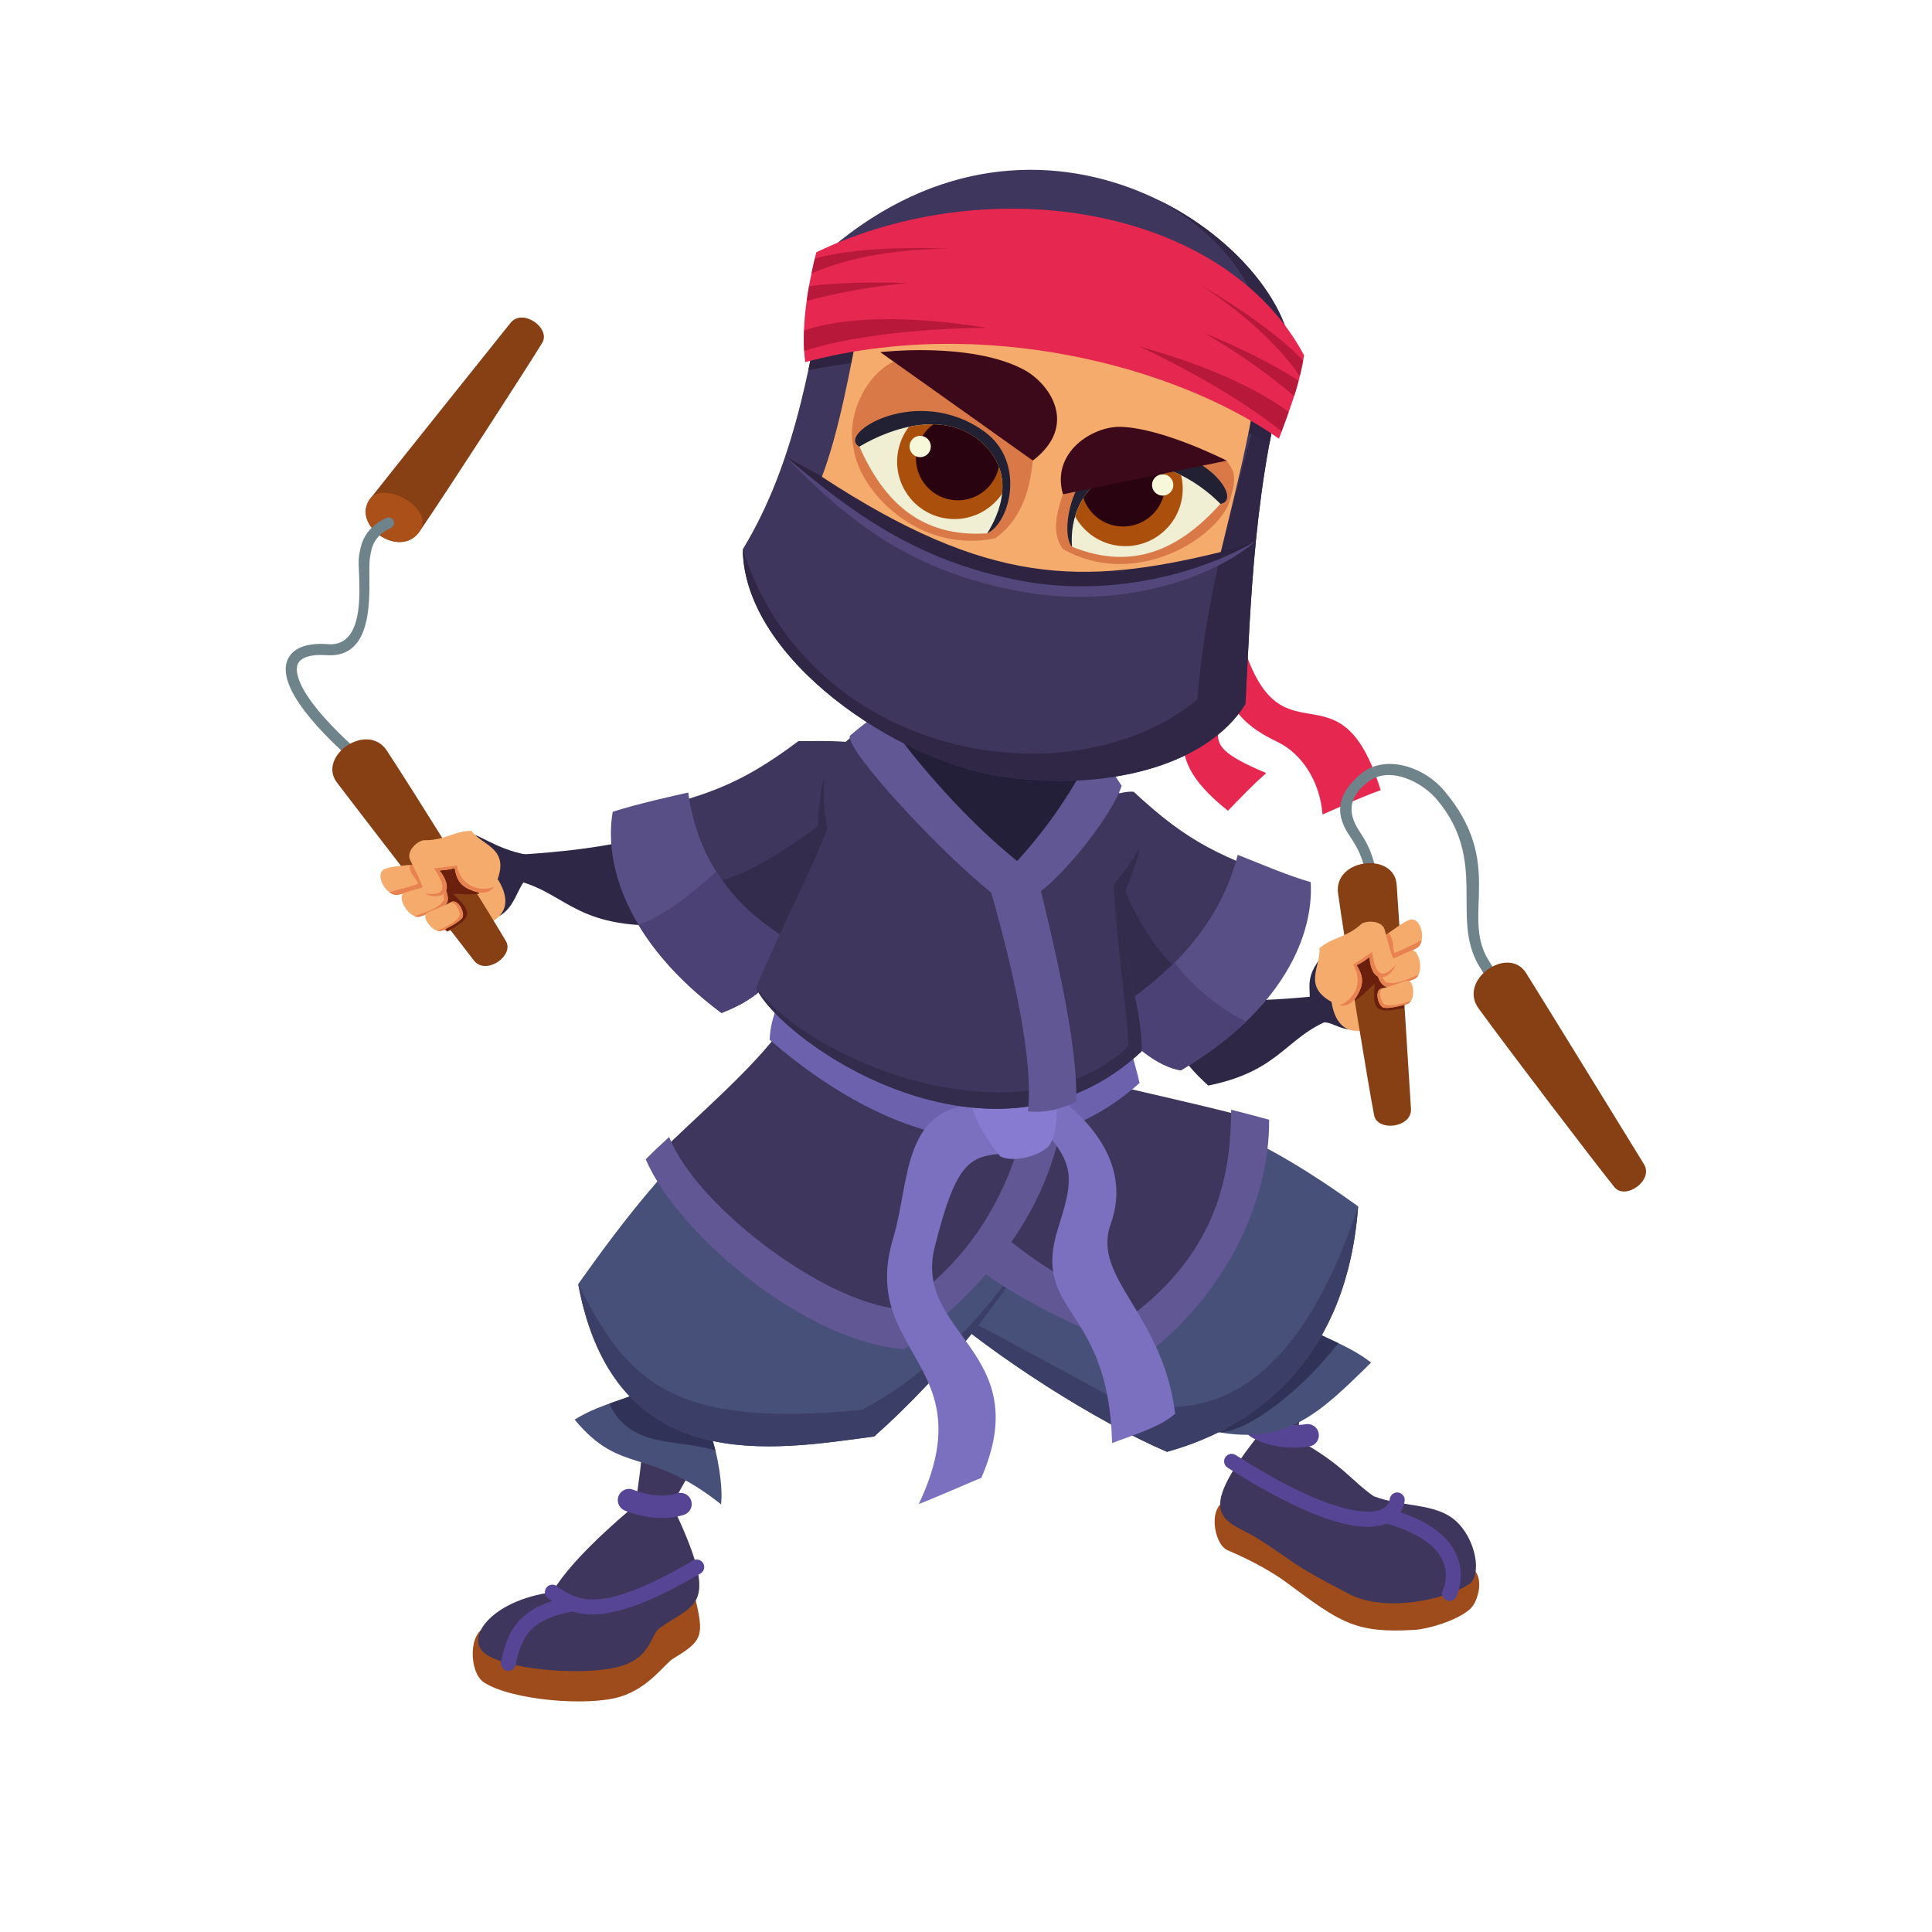 <?xml version="1.0" encoding="UTF-8"?>
<svg xmlns="http://www.w3.org/2000/svg" xmlns:xlink="http://www.w3.org/1999/xlink" version="1.1" id="character" x="0px" y="0px" viewBox="0 0 512 512" xml:space="preserve" width="512" height="512">
<g>
	<g id="Слой_3">
		<g>
			<ellipse fill="none" cx="256.952" cy="430.974" rx="146.607" ry="36.026"/>
		</g>
		<g>
			<polygon fill="none" points="415.294,352.223 107.467,376.369 111.468,117.947 387.396,103.214    "/>
		</g>
	</g>
	<g>
		<path fill="#E6274F" d="M328.763,168.692c-2.789,1.941-4.474,4.189-6.827,6.192c3.087,13.673,8.722,17.926,16.729,21.797    c6.011,2.907,11.105,10.01,11.821,19.176c4.986-2.186,10.297-4.637,15.407-6.451C354.733,173.29,339.09,205.096,328.763,168.692z"/>
	</g>
	<g>
		<path fill="#E6274F" d="M319.762,176.017c-3.075,0.134-5.391,2.097-7.598,3.317c7.452,12.234-8.07,18.603,13.257,35.524    c3.802-3.895,6.084-6.385,10.142-9.982C312.381,195.077,329.963,195.576,319.762,176.017z"/>
	</g>
	<g>
		<g>
			<path fill="#2E2745" d="M140.112,226.609c-9.436-1.604-13.997-6.541-16.633-5.599c-1.649,1.929,0.227,14.093,5.481,22.838     c7.664-1.063,7.544-8.55,11.025-11.45C141.609,230.967,141.517,227.854,140.112,226.609z"/>
		</g>
		<g>
			<g>
				<path fill="#9E4C1C" d="M390.043,415.732c3.254,1.58,2.045,8.525-0.565,10.777c-3.5,3.019-10.97,5.205-14.591,5.424      c-15.632,0.946-19.553-1.846-33.852-12.478c-5.903-4.389-13.257-7.566-15.748-8.642c-3.77-1.629-5.388-12.598,0.411-13.189      C345.457,417.037,369.359,419.164,390.043,415.732z"/>
			</g>
			<g>
				<path fill="#3E365C" d="M346.736,362.026c-2.014,6.352-2.157,13.429-2.954,19.419c12.275,6.785,14.372,11.02,20.274,15.074      c7.617,2.934,16.286,1.724,21.635,6.439c5.547,4.889,7.064,14.597,3.661,16.848c-5.95,3.935-21.998,7.767-31.915,2.579      c-16.709-8.742-12.607-7.278-23.727-14.412c-8.349-5.357-18.676-4.78,0.609-28.631c-1.449-7.53-4.592-13.015-4.17-21.46      C332.393,352.195,342.58,354.906,346.736,362.026z"/>
			</g>
			<g>
				<path fill="#554594" d="M342.857,383.642c-3.125,0-7.485-0.522-11.368-2.855c-1.412-0.849-1.869-2.682-1.021-4.094      c0.849-1.413,2.682-1.869,4.095-1.021c4.86,2.92,11.342,1.782,11.405,1.77c1.623-0.311,3.182,0.748,3.493,2.366      c0.312,1.618-0.748,3.182-2.366,3.493C346.942,383.331,345.266,383.642,342.857,383.642z"/>
			</g>
			<g>
				<path fill="#554594" d="M384.153,424.273c-0.298,0-0.601-0.067-0.886-0.209c-0.979-0.489-1.38-1.677-0.897-2.658      c0.083-0.173,1.786-3.82-0.105-7.928c-1.981-4.301-7.362-7.718-15.562-9.882c-1.062-0.281-1.695-1.369-1.415-2.431      s1.37-1.695,2.431-1.416c9.569,2.526,15.691,6.613,18.196,12.147c2.654,5.862,0.129,11.056,0.021,11.274      C385.587,423.869,384.883,424.273,384.153,424.273z"/>
			</g>
			<g>
				<path fill="#554594" d="M362.422,404.619c-8.227,0-20.863-5.316-37.1-15.668c-0.927-0.591-1.198-1.82-0.607-2.747      c0.59-0.926,1.82-1.199,2.746-0.608c27.122,17.294,36.458,15.385,38.673,14.388c1.259-0.566,1.971-1.479,2.179-2.79      c0.172-1.085,1.188-1.831,2.276-1.653c1.085,0.172,1.825,1.191,1.653,2.276c-0.417,2.625-2.006,4.683-4.476,5.794      C366.271,404.285,364.485,404.619,362.422,404.619z"/>
			</g>
			<g>
				<path fill="#475078" d="M347.901,352.704c5.872,3.002,10.193,4.367,15.458,8.385c-13.798,13.592-22.297,21.789-40.89,18.375      c-0.075-4.492,2.024-12.804,4.778-18.418C326.944,354.941,341.177,347.934,347.901,352.704z"/>
			</g>
			<g>
				<path fill="#303257" d="M347.901,352.704c2.481,1.268,4.685,2.244,6.8,3.252c-16.048,20.113-32.458,26.759-33.604,22.274      c0.664-1.977,5.33-15.512,6.15-17.183C326.944,354.941,341.177,347.934,347.901,352.704z"/>
			</g>
		</g>
		<g>
			<path fill="#2E2745" d="M171.365,221.421c-7.123,2.307-19.146,4.422-39.386,5.384c-1.442,2.089-1.173,4.033,0.47,5.772     c15.972,1.782,17.297,11.838,38.452,12.643C177.14,237.316,181.959,228.845,171.365,221.421z"/>
		</g>
		<g>
			<path fill="#3E365C" d="M211.593,196.403c-15.985,11.952-24.78,14.688-45.999,19.647c-1.516,15.333,5.864,32.056,29.241,49.534     c10.716-8.106,32.846-39.804,44.843-65.853C227.867,195.754,219.05,196.433,211.593,196.403z"/>
		</g>
		<g>
			<path fill="#332C4D" d="M216.663,218.998c-11.98,8.958-20.23,13.079-26.708,14.729c-1.136,11.492-5.335,15.149,12.185,28.248     c8.031-6.075,29.313-37.268,16.285-55.72C217.045,210.548,217.061,217.102,216.663,218.998z"/>
		</g>
		<g>
			<path fill="#594F87" d="M182.385,210.025c-3.396,0.763-13.546,3.014-20.009,5.104c-2.349,13.686,3.44,34.357,28.812,53.325     c9.987-3.811,15.324-9.281,18.574-18.86C196.895,242.069,185.224,230.331,182.385,210.025z"/>
		</g>
		<g>
			<path fill="#4B4175" d="M169.186,245.06c4.611,7.69,11.688,15.682,22.002,23.393c9.987-3.811,15.324-9.281,18.574-18.86     c-7.968-4.66-15.131-10.9-19.957-18.613C184.62,235.71,176.57,242.589,169.186,245.06z"/>
		</g>
		<g>
			<path fill="#2E2745" d="M315.913,264.271c7.401,1.132,18.388,1.424,38.519-0.88c1.758,1.83,3.026,3.654,1.684,5.634     c-15.478,4.327-15.168,14.465-35.919,18.66C312.768,280.888,306.65,273.302,315.913,264.271z"/>
		</g>
		<g>
			<path fill="#2E2745" d="M346.464,266.656c2.032-3.485-2.035-6.783,4.473-13.844c2.533-0.155,12.132,8.096,15.951,17.555     c-10.909,5.776-12.639-0.345-17.051,0.688C347.716,271.489,346.612,268.526,346.464,266.656z"/>
		</g>
		<g>
			<path fill="#3E365C" d="M300.449,209.828c14.596,13.613,23.043,17.285,43.6,24.513c-0.154,15.407-8.072,31.732-33.204,46.575     c-9.775-9.219-40.531-29.128-49.636-56.324C273.382,221.918,293.033,209.05,300.449,209.828z"/>
		</g>
		<g>
			<path fill="#332C4D" d="M301.959,224.707c-0.206,2.709-2.543,8.302-3.735,11.373c2.338,6.234,7.228,14.35,12.72,19.909     c3.674,9.295,7.531,13.847-0.099,24.926c-9.775-9.219-36.778-25.079-45.883-52.274     C267.875,221.851,298.94,227.472,301.959,224.707z"/>
		</g>
		<g>
			<path fill="#594F87" d="M328.01,226.532c6.55,2.601,13.871,5.721,19.338,7.24c0.853,13.86-7.141,33.782-34.417,49.891     c-5.668-1.004-13.962-6.764-18.815-15.082C308.287,259.73,322.988,246.411,328.01,226.532z"/>
		</g>
		<g>
			<path fill="#4B4175" d="M330.264,270.708c-4.63,4.458-10.35,8.832-17.333,12.956c-5.782-0.788-14.245-6.955-18.815-15.082     c6.015-3.487,13.592-9.984,17.189-13.48C316.251,261.908,325.118,268.563,330.264,270.708z"/>
		</g>
		<g>
			<path fill="#475078" d="M290.233,290.294c25.903,2.246,46.723,12.863,69.692,29.404c-2.889,39.141-25.64,58.178-50.669,65.05     c-19.082-8.199-45.259-24.973-61.849-39.45C275.773,316.913,278.424,297.547,290.233,290.294z"/>
		</g>
		<g>
			<path fill="#3B3E66" d="M293.407,369.599c27.192,10.174,50.843-2.681,66.518-49.901c-2.889,39.141-25.64,58.178-50.669,65.05     c-19.082-8.199-45.259-24.973-61.849-39.45C259.828,351.224,276.335,360.384,293.407,369.599z"/>
		</g>
		<g>
			<path fill="#9E4C1C" d="M129.214,431.079c-5.266,1.167-4.915,12.196-0.989,14.761c7.282,4.757,27.664,6.471,36.241,3.782     c7.666-2.403,11.647-8.708,13.972-10.106c7.843-4.717,8.275-6.014,5.618-16.691C160.335,437.127,148.538,439.213,129.214,431.079     z"/>
		</g>
		<g>
			<path fill="#3E365C" d="M170.103,379.236c0.487,6.646-1.015,13.563-1.629,19.575c-12.158,10.222-18.948,17.705-22.083,23.123     c-16.479,2.217-24.033,12.776-17.1,16.798c7.136,4.14,26.955,5.419,35.532,2.73c7.666-2.403,7.681-8.267,9.861-9.882     c9.26-6.859,16.714-4.95,3.483-32.623c3.155-6.989,7.484-11.596,9.031-19.908C186.334,372.998,175.796,373.273,170.103,379.236z"/>
		</g>
		<g>
			<path fill="#475078" d="M168.519,369.447c-6.148,2.387-10.586,3.303-16.233,6.763c12.338,14.93,19.338,6.98,38.799,22.455     c0.533-4.461-0.706-12.944-2.872-18.81C189.138,373.812,175.695,365.389,168.519,369.447z"/>
		</g>
		<g>
			<path fill="#303257" d="M168.519,369.447c-2.566,0.996-4.834,1.736-7.017,2.512c5.357,12.225,19.041,9.272,28.103,12.495     c-0.402-1.623-0.87-3.187-1.392-4.599C189.138,373.812,175.695,365.389,168.519,369.447z"/>
		</g>
		<g>
			<path fill="#475078" d="M202.43,287.187c-21.447,14.698-38.28,37.731-49.206,53.117c9.685,51.632,51.686,43.944,78.431,40.382     c17.554-15.445,40.461-42.42,47.782-63.186C240.777,306.743,216.28,287.693,202.43,287.187z"/>
		</g>
		<g>
			<path fill="#3B3E66" d="M228.392,373.623c-51.744,5.261-62.609-8.796-75.167-33.319c9.685,51.632,51.686,43.944,78.431,40.382     c17.554-15.445,40.461-42.42,47.782-63.186C265.499,349.174,240.416,367.561,228.392,373.623z"/>
		</g>
		<g>
			<path fill="#554594" d="M175.407,402.305c-5.347,0-9.69-1.924-9.934-2.034c-1.502-0.678-2.17-2.445-1.492-3.947     c0.677-1.5,2.439-2.167,3.94-1.495c0.117,0.051,6.107,2.639,11.512,0.927c1.576-0.497,3.249,0.372,3.746,1.942     c0.498,1.571-0.371,3.248-1.941,3.746C179.26,402.071,177.272,402.305,175.407,402.305z"/>
		</g>
		<g>
			<path fill="#554594" d="M134.73,442.803c-0.124,0-0.25-0.012-0.377-0.036c-1.079-0.208-1.785-1.25-1.578-2.329     c1.728-9.004,5.47-15.053,18.762-17.382c1.093-0.192,2.114,0.535,2.303,1.616c0.189,1.082-0.533,2.113-1.615,2.302     c-11.21,1.965-14.029,6.329-15.543,14.214C136.499,442.141,135.666,442.803,134.73,442.803z"/>
		</g>
		<g>
			<g>
				<path fill="#6F838A" d="M362.85,247.256c0.525-18.514-2.943-22.193-5.6-26.381c-3.688-5.813-2.535-10.829,3.457-15.835      c6.106-5.101,16.369-2.143,21.981,4.46c16.354,19.242,4.468,33.093,11.726,44.86c1.375,2.228,2.673,4.334,3.929,6.266      l-2.459,1.599c-1.276-1.963-2.583-4.082-3.967-6.326c-7.542-12.732,2.458-27.649-10.959-43.816      c-4.162-5.015-12.583-9.009-18.021-5.139c-5.438,3.87-5.938,8.243-2.914,12.973c2.6,4.067,6.325,8.825,5.9,29.668      L362.85,247.256z"/>
			</g>
			<g>
				<path fill="#873F14" d="M435.672,308.524c2.647,4.331-4.973,9.6-7.825,6.092c-4.471-5.499-28.516-37.016-36.023-47.395      c-5.496-7.599,7.912-16.807,12.596-9.376C407.464,262.674,433.098,304.312,435.672,308.524z"/>
			</g>
		</g>
		<g>
			<path fill="#554594" d="M156.882,427.856c-5.366,0-8.45-2.113-11.213-4.006l-0.397-0.272c-0.908-0.619-1.143-1.856-0.523-2.764     c0.618-0.908,1.855-1.144,2.764-0.523l0.406,0.278c5.137,3.521,10.959,7.514,35.712-7.01c0.947-0.557,2.165-0.239,2.723,0.708     c0.556,0.948,0.238,2.167-0.709,2.722C171.513,425.28,162.806,427.856,156.882,427.856z"/>
		</g>
		<g>
			<path fill="#3E365C" d="M267.565,280.449c17.282,5.36,48.582,11.479,67.423,16.801c0.146,19.363-9.673,42.971-30.693,59.68     c-25.094-7.133-55.266-25.187-62.392-40.532C252.427,303.799,255.756,287.703,267.565,280.449z"/>
		</g>
		<g>
			<path fill="#615794" d="M301.434,347.453c21.447-17.048,24.749-36.607,24.836-53.364c3.603,0.902,6.993,1.79,10.063,2.657     c0.151,19.982-9.982,44.345-31.674,61.588c-25.896-7.361-57.033-25.992-64.387-41.828c2.375-2.843,4.394-5.858,6.228-8.913     C262.373,327.367,281.453,340.888,301.434,347.453z"/>
		</g>
		<g>
			<path fill="#3E365C" d="M209.463,269.171c-7.587,12.391-24.728,26.287-36.719,38.404c8.464,19.881,40.634,46.148,66.583,47.895     c21.248-16.517,38.62-34.722,41.935-66.477C242.601,278.236,223.312,269.676,209.463,269.171z"/>
		</g>
		<g>
			<path fill="#615794" d="M273.787,288.87c-2.772,10.705-6.735,39.027-35.775,57.953c-19.696-1.734-53.425-27.158-60.682-45.518     c-2.195,2.004-4.289,3.981-6.21,5.922c8.464,19.881,42.601,48.563,68.549,50.311c21.248-16.517,39.665-36.074,42.98-67.829     C279.948,289.281,277.476,289.523,273.787,288.87z"/>
		</g>
		<g>
			<path fill="#6B61AD" d="M206.036,266.173c-1.237,3.832-1.888,5.553-2.087,9.362c32.957,28.532,69.375,36.993,98.041,11.479     c-0.495-2.473-1.625-6.102-2.39-9.212C260.94,267.045,219.885,266.678,206.036,266.173z"/>
		</g>
		<g>
			<path fill="#7B70BF" d="M266.268,305.657c2.039-0.581-3.736-8.63-5.278-12.958c-22.19-0.549-19.704,20.198-24.237,35.206     c-9.38,31.056,24.441,33.297,6.731,70.679c6.139-2.397,14.486-6.149,16.573-6.916c14.664-33.666-18.12-38-12.357-61.137     C253.513,307.199,257.221,306.45,266.268,305.657z"/>
		</g>
		<g>
			<path fill="#7B70BF" d="M279.428,289.917c-3.459-0.238-5.707,1.551-10.219,2.16c15.513,14.93,16.287,17.535,11.283,33.112     c-7.465,23.235,13.353,20.356,14.227,57.254c4.152-1.67,12.591-4.081,16.707-7.791c-3.246-26.565-22.212-35.954-17.091-50.207     C299.872,309.037,289.24,297.179,279.428,289.917z"/>
		</g>
		<g>
			<path fill="#867BD1" d="M257.841,291.108c-1.237,3.832,4.061,11.433,7.219,15.326c3.558,1.818,10.618-0.133,12.949-2.813     c2.036-2.782,2.574-9.858,1.418-13.705C271.539,287.754,261.856,289.605,257.841,291.108z"/>
		</g>
		<g>
			<path fill="#3E365C" d="M219.29,219.375c-3.625,10.158-11.43,24.502-18.935,42.418c7.163,14.873,63.015,53.184,102.177,16.852     c0.355-11.844-6.078-27.359-7.422-44.224c4.131-4.883,6.013-7.906,8.03-12.012c-17.194-39.732-56.223-51.837-84.156-20.688     C218.154,205.725,217.878,214.35,219.29,219.375z"/>
		</g>
		<g>
			<path fill="#332C4D" d="M200.355,261.793c7.163,14.873,63.015,53.184,102.177,16.852c0.355-11.844-6.078-27.359-7.422-44.224     c0.755,14.827,3.713,34.395,3.947,42.834C271.783,303.321,216.498,282.747,200.355,261.793z"/>
		</g>
		<g>
			<path fill="#615794" d="M262.704,236.581c2.655,9.484,11.616,41.296,9.702,57.928c4.446,0.537,8.648-0.559,12.8-2.527     c0.355-11.844-3.083-30.169-9.334-55.83c7.463-5.786,18.928-20.434,21.377-27.909c-17.959-28.561-44.06-37.532-72.058-13.227     C224.359,199.02,248.644,225.289,262.704,236.581z"/>
		</g>
		<g>
			<path fill="#241F38" d="M269.563,228.182c10.131-11.21,14.676-19.398,19.556-27.941c-11.835-7.919-30.516-13.73-51.729-6.106     C242.9,201.721,255.504,216.89,269.563,228.182z"/>
		</g>
		<g>
			<path fill="#3E365C" d="M220.046,65.934c-4.639,26.953-8.556,55.536-23.204,79.645c0.394,29.264,41.191,56.147,68.491,60.203     c27.187,4.039,54.264-2.47,64.719-19.189c1.343-24.758,2.097-60.84,12.227-92.966C339.467,63.728,276.771,17.786,220.046,65.934z     "/>
		</g>
		<g>
			<path fill="#302747" d="M317.319,185.413c-33.741,27.543-102.71,15.862-120.478-39.834c0.394,29.264,41.191,56.147,68.491,60.203     c27.187,4.039,54.264-2.47,64.719-19.189c1.343-24.758,2.097-60.84,12.227-92.966c-1.283-13.647-15.041-30.635-35.013-40.494     c20.964,12.01,28.095,26.924,28.835,44.089C329.149,127.204,319.998,152.083,317.319,185.413z"/>
		</g>
		<g>
			<path fill="#52467A" d="M208.092,120.933c17.556,18.138,34.004,30.565,62.332,35.812c27.026,5.007,51.447-3.84,62.236-13.29     C275.845,159.431,238.06,137.264,208.092,120.933z"/>
		</g>
		<g>
			<path fill="#2E2442" d="M208.092,120.933c16.999,14.247,34.282,27.756,62.609,33.003c27.026,5.007,51.323-4.083,61.958-10.481     C275.845,159.431,238.06,137.264,208.092,120.933z"/>
		</g>
		<g>
			<path fill="#2E2442" d="M215.816,90.157c-0.506,2.654-1.036,5.306-1.602,7.951c52.337-10.323,93.661,4.79,122.203,19.391     c0.494-2.657,1.033-5.312,1.622-7.958C289.423,77.692,236.619,81.276,215.816,90.157z"/>
		</g>
		<g>
			<path fill="#F5AB6C" d="M228.073,83.57c-2.828,14.656-5.781,31.083-10.27,42.787c43.928,28.759,68.877,28.939,105.72,19.93     c3.994-16.737,7.052-28.083,9.582-44.037C319.369,83.47,271.293,69.782,228.073,83.57z"/>
		</g>
		<g>
			<path fill="#D97948" d="M325.101,122.084c1.3,2.263,3.457,3.225,0.395,11.772c-4.78,10.035-25.509,21.956-43.781,11.682     c-3.376-4.364-1.377-10.73-0.015-14.544C300.573,117.386,311.988,117.99,325.101,122.084z"/>
		</g>
		<g>
			<path fill="#D97948" d="M238.527,95.174c-7.849,2.281-14.6,14.05-12.281,23.769c1.441,11.021,16.903,27.855,37.458,23.738     c6.402-4.567,9.136-11.652,10.007-20.627C259.973,103.274,252.263,95.339,238.527,95.174z"/>
		</g>
		<g>
			<path fill="#212133" d="M227.759,118.355c17.492,11.452,23.016,15.723,33.864,22.981c6.217-2.958,10.175-19.056-0.758-26.966     C243.025,101.466,221.374,115.072,227.759,118.355z"/>
		</g>
		<g>
			<path fill="#E6274F" d="M216.325,66.855c-2.498,10.114-4.072,20.437-2.931,29.114c46.929-12.57,98.377,1.127,125.546,20.289     c2.289-6.497,5.25-13.265,6.652-22.105C324.6,54.825,262.607,44.658,216.325,66.855z"/>
		</g>
		<g>
			<path fill="#B8193A" d="M215.06,72.474c8.053-3.514,19.735-6.411,36.46-6.583c-15.161-0.566-27.159,0.328-35.583,2.623     C215.625,69.834,215.333,71.154,215.06,72.474z"/>
		</g>
		<g>
			<path fill="#B8193A" d="M261.536,86.864c-22.586-3.582-38.857-2.625-48.453,0.726c-0.068,1.846-0.068,3.656,0.04,5.407     C223.793,89.517,241.453,87.071,261.536,86.864z"/>
		</g>
		<g>
			<path fill="#B8193A" d="M214.413,75.835c-0.233,1.309-0.439,2.61-0.619,3.904c8.11-2.162,17.468-3.886,26.638-4.707     C230.306,74.653,221.603,74.931,214.413,75.835z"/>
		</g>
		<g>
			<path fill="#B8193A" d="M317.968,75.408c13.377,8.763,21.534,17.139,26.497,24.241c0.326-1.321,0.616-2.696,0.873-4.116     C339.403,89.388,330.187,82.604,317.968,75.408z"/>
		</g>
		<g>
			<path fill="#B8193A" d="M339.635,114.334c0.612-1.674,1.249-3.381,1.883-5.143c-8.077-6.024-21.157-12.234-39.619-17.393     C317.587,99.186,330.962,107.345,339.635,114.334z"/>
		</g>
		<g>
			<path fill="#B8193A" d="M342.955,104.962c0.421-1.314,0.825-2.664,1.198-4.069c-6.404-4.176-14.82-8.436-25.097-12.69     C327.74,93.164,336.183,99.187,342.955,104.962z"/>
		</g>
		<g>
			<path fill="#3B0919" d="M233.29,93.323c0,0,30.774,21.831,40.421,28.731c12.217-9.307,4.556-20.534-2.698-24.259     C256.826,90.51,233.29,93.323,233.29,93.323z"/>
		</g>
		<g>
			<path fill="#F0EED3" d="M260.153,117.272c-9.456-8.498-23.496-4.23-32.394,1.083c6.3,14.246,16.065,24.186,33.864,22.981     C264.772,136.298,269.536,125.704,260.153,117.272z"/>
		</g>
		<g>
			<path fill="#AB4F0C" d="M265.549,130.85c0.488-4.406-0.605-9.272-5.396-13.578c-5.512-4.954-12.579-5.554-19.28-4.154     c-1.486,1.941-2.524,4.268-2.934,6.851c-1.315,8.294,4.342,16.084,12.636,17.4C256.599,138.325,262.345,135.591,265.549,130.85z"/>
		</g>
		<g>
			<path fill="#290410" d="M264.722,123.74c-0.833-2.21-2.272-4.404-4.569-6.468c-3.758-3.377-8.242-4.717-12.838-4.797     c-2.301,1.672-3.965,4.222-4.446,7.253c-0.962,6.065,3.175,11.762,9.24,12.724C257.995,133.386,263.52,129.512,264.722,123.74z"/>
		</g>
		<g>
			<circle fill="#F7F7D9" cx="243.856" cy="118.329" r="2.827"/>
		</g>
		<g>
			<path fill="#212133" d="M323.422,133.527c-20.177,5.477-26.751,7.83-39.313,11.376c-3.067-3.088-0.858-20.359,10.771-24.242     C315.766,113.688,330.51,132.381,323.422,133.527z"/>
		</g>
		<g>
			<path fill="#F0EED3" d="M296.093,124.52c-11.549,5.073-12.426,15.745-11.984,20.383c16.553,6.653,28.915,0.222,39.313-11.376     C317.085,127.078,305.699,120.3,296.093,124.52z"/>
		</g>
		<g>
			<path fill="#AB4F0C" d="M296.093,124.52c-6.766,2.972-9.855,7.863-11.176,12.339c2.188,3.967,6.105,6.926,10.926,7.69     c8.294,1.315,16.084-4.342,17.4-12.636c0.326-2.053,0.221-4.074-0.242-5.974C307.63,123.29,301.573,122.113,296.093,124.52z"/>
		</g>
		<g>
			<path fill="#290410" d="M296.093,124.52c-4.328,1.901-7.156,4.588-8.979,7.449c1.282,3.789,4.565,6.759,8.79,7.429     c6.065,0.962,11.762-3.175,12.724-9.24c0.346-2.18,0.024-4.307-0.8-6.189C303.917,122.917,299.869,122.861,296.093,124.52z"/>
		</g>
		<g>
			<circle fill="#F7F7D9" cx="308.123" cy="128.521" r="2.827"/>
		</g>
		<g>
			<path fill="#3B0919" d="M325.101,122.084c0,0-33.028,6.748-43.401,8.91c-3.235-11.17,7.916-18.047,15.199-17.878     C308.06,113.376,325.101,122.084,325.101,122.084z"/>
		</g>
		<g>
			<g>
				<path fill="#F5AB6C" d="M366.753,270.854c-10.046,5.711-13.088-0.2-13.869-5.244c-1.085-7.004,10.861-13.841,10.861-13.841      l9.141,14.072C372.886,265.841,371.38,268.223,366.753,270.854z"/>
			</g>
			<g>
				<path fill="#873F14" d="M373.92,293.841c0.303,5.068-8.899,6.14-9.769,1.703c-1.364-6.955-7.793-46.072-9.546-58.761      c-1.283-9.29,14.878-11.123,15.524-2.362C370.548,240.114,373.625,288.914,373.92,293.841z"/>
			</g>
			<g>
				<path fill="#6B200D" d="M372.121,267.133c-6.845,1.363-8.6,1.314-7.791-6.454c-1.015,0.662-2.949,3.145-5.284,4.511      c-1.085-7.004-2.637-16.392-2.637-16.392l14.571-0.28C370.98,248.517,371.851,262.449,372.121,267.133z"/>
			</g>
			<g>
				<g>
					<path fill="#F5AB6C" d="M373.203,243.902c-1.881,0.882-2.78,1.625-7.196,4.768c-2.026,1.443,0.256,6.417,1.963,6.48       c1.495,0.055,5.62-3.046,7.262-3.784C378.297,249.988,376.725,242.251,373.203,243.902z"/>
				</g>
				<g>
					<path fill="#E88351" d="M367.985,247.256c-0.573,0.411-1.221,0.875-1.978,1.414c-2.026,1.443,0.256,6.417,1.963,6.48       c1.495,0.055,5.62-3.046,7.262-3.784c0.825-0.371,1.311-1.204,1.517-2.189c-3.19,1.514-6.231,3.132-7.222,3.324       C368.858,250.835,369.643,249.339,367.985,247.256z"/>
				</g>
				<g>
					<path fill="#F5AB6C" d="M373.85,251.967c-2.309,0.918-4.869,2.409-7.741,3.371c-2.477,0.829-0.596,5.702,1.154,6.106       c1.532,0.353,5.782-1.255,7.527-1.984C377.657,258.261,376.159,251.049,373.85,251.967z"/>
				</g>
				<g>
					<path fill="#E88351" d="M367.274,260.35c-1.317-1.574-2.066-3.373-1.164-5.012c-0.001,0-0.001,0-0.002,0       c-2.476,0.83-0.594,5.702,1.155,6.105c1.532,0.353,5.782-1.255,7.527-1.984c0.51-0.213,0.879-0.618,1.133-1.132       C370.5,260.624,369.691,260.694,367.274,260.35z"/>
				</g>
				<g>
					<path fill="#F5AB6C" d="M372.827,259.906c-1.963,0.531-4.183,1.506-6.608,2.019c-2.092,0.443-1.016,4.581,0.369,5.072       c1.212,0.43,4.819-0.482,6.306-0.912C375.336,265.379,374.791,259.374,372.827,259.906z"/>
				</g>
				<g>
					<path fill="#E88351" d="M366.697,266.109c-0.923-1.402-1.366-2.935-0.479-4.184c-2.092,0.443-1.016,4.581,0.369,5.072       c1.212,0.43,4.819-0.482,6.306-0.912c0.434-0.126,0.773-0.421,1.027-0.815C369.298,266.631,368.63,266.614,366.697,266.109z"/>
				</g>
				<g>
					<path fill="#F5AB6C" d="M360.722,244.918c-3.992,3.643-7.657,3.387-11.091,6.408c0.584,4.782-4.973,10.324,4.236,14.688       c3.255,1.543,5.196-0.673,6.473-3.515c1.141-2.54,0.589-4.502-0.857-6.723c1.384-0.54,2.515-1.478,3.51-2.164       c-0.06,2.131,0.912,5.324,2.94,5.358c1.901,0.032,3.336-1.661,3.997-3.316c-1.512-3.19-2.096-5.959-2.939-9.162       C366.263,243.726,361.804,243.931,360.722,244.918z"/>
				</g>
				<g>
					<path fill="#E88351" d="M363.668,252.253c-1.494,0.98-3.254,2.277-5.046,3.4c2.884,5.019-0.035,9.439-3.67,10.747       c2.612,0.625,4.26-1.392,5.387-3.902c1.141-2.54,0.589-4.502-0.857-6.723c1.384-0.54,2.515-1.478,3.51-2.164       c-0.06,2.131,0.912,5.324,2.94,5.358c1.901,0.032,3.336-1.661,3.997-3.316C365.926,260.176,364.399,257.771,363.668,252.253z"/>
				</g>
			</g>
		</g>
		<g>
			<g>
				<path fill="#873F14" d="M135.319,85.536c3.182-3.955,10.716,1.438,8.377,5.308c-3.666,6.066-25.206,39.345-32.44,49.917      c-5.296,7.74-18.492-1.769-13.08-8.688C101.693,127.576,132.224,89.382,135.319,85.536z"/>
			</g>
		</g>
		<g>
			<g>
				<path fill="#AB5019" d="M111.256,140.761c-5.296,7.74-18.492-1.769-13.08-8.688C101.873,127.407,115.183,134.61,111.256,140.761      z"/>
			</g>
		</g>
		<g>
			<g>
				<path fill="#F5AB6C" d="M124.966,246.147c11.319-2.328,9.71-8.777,6.973-13.086c-3.802-5.982-17.291-3.249-17.291-3.249      l2.402,16.608C117.05,246.42,119.753,247.219,124.966,246.147z"/>
			</g>
			<g>
				<path fill="#6F838A" d="M96.25,203.998c-0.135-0.057-0.267-0.137-0.385-0.238c-15.237-13.068-22.047-23.034-19.693-28.82      c1.257-3.089,4.922-4.601,10.319-4.256c11.821,1.316,8.045-19.337,8.622-23.113c0.475-3.108,1.125-7.364,7.216-10.31      c0.729-0.352,1.605-0.048,1.959,0.682c0.352,0.729,0.048,1.607-0.682,1.959c-4.701,2.274-5.135,5.111-5.594,8.112      c-0.798,5.226,2.924,26.799-11.709,25.597c-3.979-0.255-6.682,0.633-7.415,2.433c-0.657,1.616-1.238,8.228,18.886,25.487      c0.614,0.527,0.685,1.453,0.158,2.068C97.508,204.098,96.822,204.24,96.25,203.998z"/>
			</g>
			<g>
				<path fill="#873F14" d="M125.61,254.564c3.112,4.01,10.739-1.249,8.469-5.159c-3.559-6.129-24.511-39.781-31.558-50.479      c-5.159-7.831-18.52,1.443-13.231,8.457C92.728,211.941,122.583,250.664,125.61,254.564z"/>
			</g>
			<g>
				<path fill="#6B200D" d="M118.477,246.888c6.045-3.488,7.333-4.681,1.604-9.989c1.2-0.171,4.291,0.42,6.947-0.091      c-3.802-5.982-8.823-14.065-8.823-14.065l-11.141,9.395C107.063,232.138,115.593,243.189,118.477,246.888z"/>
			</g>
			<g>
				<g>
					<path fill="#F5AB6C" d="M102.35,230.133c1.996-0.577,3.162-0.611,8.554-1.159c2.475-0.25,4.038,4.994,2.795,6.166       c-1.088,1.027-6.234,1.415-7.955,1.942C102.531,238.066,98.612,231.213,102.35,230.133z"/>
				</g>
				<g>
					<path fill="#E88351" d="M108.484,229.215c0.702-0.069,1.494-0.147,2.419-0.241c2.475-0.25,4.038,4.994,2.795,6.166       c-1.088,1.027-6.234,1.415-7.955,1.942c-0.865,0.265-1.78-0.041-2.584-0.647c3.397-0.965,6.75-1.752,7.622-2.261       C110.187,232.481,108.611,231.874,108.484,229.215z"/>
				</g>
				<g>
					<path fill="#F5AB6C" d="M107.179,236.624c2.341-0.832,5.249-1.397,8.043-2.568c2.41-1.01,4.207,3.895,3.157,5.352       c-0.92,1.275-5.176,2.867-6.968,3.471C108.466,243.867,104.837,237.456,107.179,236.624z"/>
				</g>
				<g>
					<path fill="#E88351" d="M117.651,238.592c-0.048-2.052-0.67-3.899-2.43-4.536l0.001-0.001c2.409-1.008,4.206,3.896,3.157,5.352       c-0.92,1.275-5.176,2.868-6.968,3.471c-0.523,0.175-1.069,0.115-1.598-0.104C115.405,240.925,116.06,240.444,117.651,238.592z"/>
				</g>
				<g>
					<path fill="#F5AB6C" d="M113.182,241.919c1.826-0.895,4.138-1.625,6.301-2.838c1.866-1.046,3.784,2.775,3.067,4.057       c-0.628,1.122-3.941,2.814-5.343,3.471C114.904,247.688,111.355,242.814,113.182,241.919z"/>
				</g>
				<g>
					<path fill="#E88351" d="M121.881,242.543c-0.23-1.663-0.908-3.108-2.398-3.462c1.866-1.046,3.784,2.775,3.067,4.057       c-0.628,1.122-3.941,2.814-5.343,3.471c-0.41,0.192-0.858,0.193-1.31,0.064C120.27,244.649,120.759,244.196,121.881,242.543z"/>
				</g>
				<g>
					<path fill="#F5AB6C" d="M112.404,222.669c5.403,0.107,7.991-2.501,12.565-2.493c2.713,3.981,10.545,4.484,6.498,13.836       c-1.431,3.306-4.351,2.919-7.184,1.624c-2.532-1.158-3.411-2.998-3.787-5.62c-1.397,0.506-2.866,0.546-4.066,0.686       c1.45,1.563,2.824,4.604,1.322,5.967c-1.408,1.277-3.603,0.95-5.192,0.141c-0.967-3.395-2.352-5.862-3.83-8.826       C107.453,225.426,110.94,222.64,112.404,222.669z"/>
				</g>
				<g>
					<path fill="#E88351" d="M115.025,230.127c1.769-0.248,3.948-0.432,6.036-0.769c1.14,5.676,6.248,7.074,9.844,5.662       c-1.551,2.191-4.121,1.761-6.623,0.617c-2.532-1.158-3.411-2.998-3.787-5.62c-1.397,0.506-2.866,0.546-4.066,0.686       c1.45,1.563,2.824,4.604,1.322,5.967c-1.408,1.277-3.603,0.95-5.192,0.141C118.55,237.573,118.112,234.758,115.025,230.127z"/>
				</g>
			</g>
		</g>
		
	</g>
</g>
</svg>
